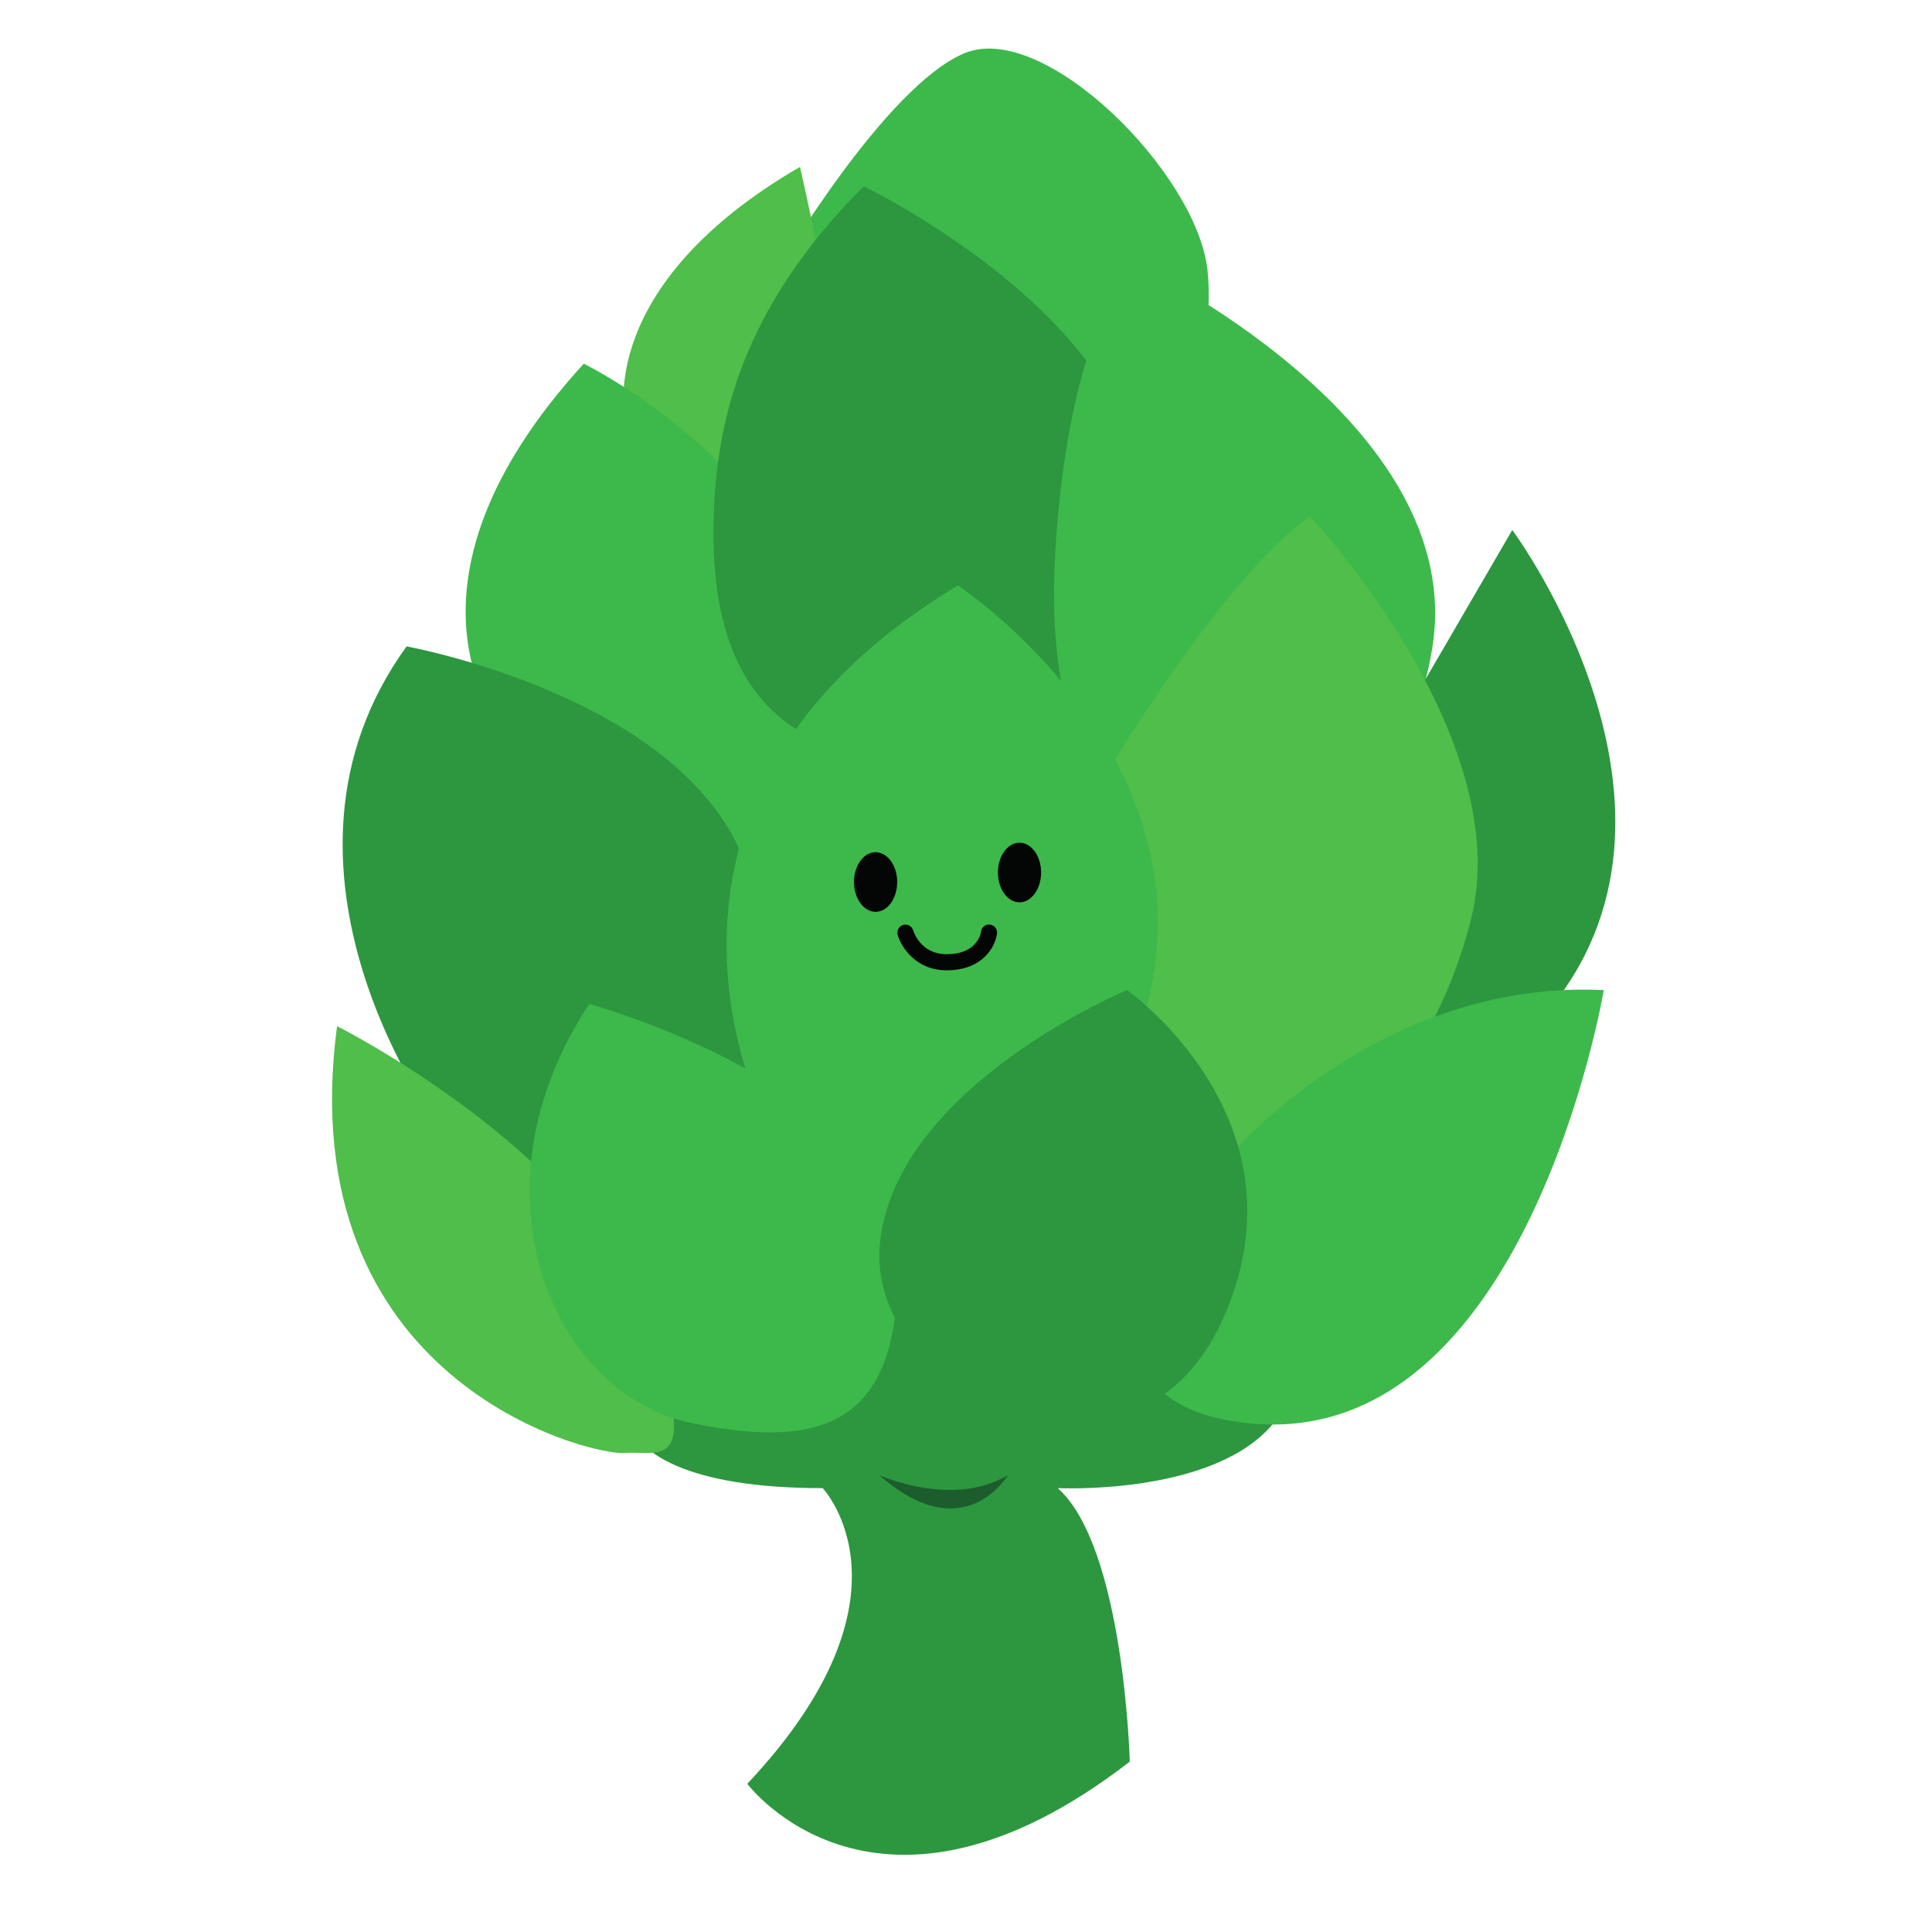 <?xml version="1.0" encoding="UTF-8" standalone="no"?>
<!-- Created with Inkscape (http://www.inkscape.org/) -->

<svg
   xmlns:dc="http://purl.org/dc/elements/1.1/"
   xmlns:cc="http://creativecommons.org/ns#"
   xmlns:rdf="http://www.w3.org/1999/02/22-rdf-syntax-ns#"
   xmlns:svg="http://www.w3.org/2000/svg"
   xmlns="http://www.w3.org/2000/svg"
   xmlns:sodipodi="http://sodipodi.sourceforge.net/DTD/sodipodi-0.dtd"
   xmlns:inkscape="http://www.inkscape.org/namespaces/inkscape"
   width="150"
   height="150"
   id="svg7496"
   version="1.1"
   inkscape:version="0.48.4 r9939"
   sodipodi:docname="champignon.svg">
  <defs 
     id="defs7498">
    <clipPath
       id="clipPath11459"
       clipPathUnits="userSpaceOnUse">
      <path
         id="path11461"
         d="m 850.859,6831.69 c 0,0 -187.066,-1.97 -265.832,-137.84 -78.761,-135.87 -106.332,-393.82 92.551,-484.4 198.883,-90.58 226.449,-66.96 226.449,-66.96 0,0 -21.66,-49.22 0,-86.64 21.661,-37.41 47.258,-179.19 112.243,-200.85 64.98,-21.66 82.7,19.69 84.67,31.51 1.97,11.81 -33.47,-5.91 -49.23,-1.97 -15.75,3.94 -25.6,43.32 -37.41,68.92 -11.82,25.6 -21.663,47.26 -13.79,70.89 7.88,23.63 49.23,84.67 45.29,102.39 0,0 269.78,66.95 326.88,194.95 57.1,127.99 66.95,295.36 -27.57,391.85 -94.52,96.49 -218.57,137.84 -277.64,135.87 0,0 15.75,39.38 27.56,53.17 0,0 -76.79,-23.63 -102.393,-49.23 0,0 -5.907,39.38 -1.969,61.04 0,0 -68.918,-39.38 -68.918,-74.82 0,0 -63.012,78.76 -131.934,53.16 0,0 51.2,-33.47 61.043,-61.04 z"
         inkscape:connector-curvature="0" />
    </clipPath>
    <clipPath
       id="clipPath11797"
       clipPathUnits="userSpaceOnUse">
      <path
         id="path11799"
         d="m 2281.39,7271.13 c 0,0 29.48,32.66 57.68,43.52 28.2,10.87 17.33,55.36 97.76,52.68 80.42,-2.69 48.04,-78.76 48.04,-78.76 0,0 44.96,18.84 99.53,5.07 54.57,-13.76 65.44,-64.46 43.7,-116.27 -21.74,-51.82 -71.21,-140.02 -160.59,-127.44 -89.37,12.59 -206.79,158.11 -186.12,221.2 z"
         inkscape:connector-curvature="0" />
    </clipPath>
    <clipPath
       id="clipPath11811"
       clipPathUnits="userSpaceOnUse">
      <path
         id="path11813"
         d="m 2467.51,7049.93 c 0,0 19.31,95.19 73.65,101.71 54.34,6.52 89.11,32.6 86.94,69.55 -2.17,36.95 2.46,67.38 -53.11,73.9 0,0 -9.92,8.7 20.51,21.74 30.43,13.04 71.38,22 94.34,-3.41 22.95,-25.41 62.15,-67.81 49.11,-114.8 -13.04,-46.98 -119.33,-119.69 -163.96,-148.69 -44.63,-28.99 -78.75,-99.24 -107.48,0 z"
         inkscape:connector-curvature="0" />
    </clipPath>
    <clipPath
       id="clipPath11825"
       clipPathUnits="userSpaceOnUse">
      <path
         id="path11827"
         d="m 2467.51,6783.07 c 0,0 67.13,155.56 45.39,246.85 -21.73,91.29 -65.21,119.54 -158.67,171.71 -93.46,52.16 -150.46,126.07 -257.81,0 -107.35,-126.07 -20.41,-219.53 38.28,-278.22 58.69,-58.69 220.05,-152.45 332.81,-140.34 z"
         inkscape:connector-curvature="0" />
    </clipPath>
    <clipPath
       id="clipPath11843"
       clipPathUnits="userSpaceOnUse">
      <path
         id="path11845"
         d="m 2793.29,7198.62 c 0,0 23.91,-131.75 63.04,-188.26 39.12,-56.52 139.1,-343.43 0,-462.98 -139.11,-119.54 -354.74,-160.75 -433.19,-143.45 -78.45,17.3 -26.52,365.23 13.15,473.87 39.66,108.64 217.89,296.08 357,320.82 z"
         inkscape:connector-curvature="0" />
    </clipPath>
    <clipPath
       id="clipPath11859"
       clipPathUnits="userSpaceOnUse">
      <path
         id="path11861"
         d="m 2384.66,6393.06 c 0,0 65.21,-21.74 128.24,32.6 63.03,54.34 93.46,123.9 93.46,178.24 0,54.34 -32.6,215.18 -110.85,267.35 -78.25,52.16 -443.41,239.09 -473.84,289.08 -30.43,49.99 -45.64,-21.74 -56.51,-65.2 -10.87,-43.48 -37.59,-164.69 -67.7,-218.2 -30.11,-53.5 -85.09,-129.58 0,-251.3 85.09,-121.72 263.32,-234.74 487.2,-232.57 z"
         inkscape:connector-curvature="0" />
    </clipPath>
    <clipPath
       id="clipPath11493"
       clipPathUnits="userSpaceOnUse">
      <path
         id="path11495"
         d="m 4003.03,7499.29 c -169.8,4.36 -332.79,-105.57 -362.63,-190.49 -29.84,-84.92 -94.1,-330.5 -117.05,-381 -22.95,-50.49 -169.84,-234.1 -183.61,-348.86 -13.77,-114.75 34.42,-410.82 403.94,-456.73 369.52,-45.9 599.03,71.15 647.23,289.19 48.2,218.04 -89.51,507.22 -100.99,562.31 -11.47,55.08 71.15,516.4 -286.89,525.58 z"
         inkscape:connector-curvature="0" />
    </clipPath>
    <clipPath
       id="clipPath11565"
       clipPathUnits="userSpaceOnUse">
      <path
         id="path11567"
         d="m 5470.49,6976.77 c -107.65,26.44 -398.48,47.21 -500.46,-234.18 -101.98,-281.39 136.59,-508.95 258.73,-559.01 153.6,-62.95 394.7,-98.2 638.32,37.77 243.62,135.98 288.95,460.81 166.19,602.45 -122.75,141.64 -251.17,228.51 -562.78,152.97 z"
         inkscape:connector-curvature="0" />
    </clipPath>
    <clipPath
       id="clipPath11889"
       clipPathUnits="userSpaceOnUse">
      <path
         id="path11891"
         d="m 7358.51,6565.15 c -1.91,-11.65 -4.42,-23.57 -7.91,-35.55 -22.63,-77.81 -64.54,-5.94 -109.7,-23.7 -45.16,-17.76 -18.64,-74.88 -95.02,-100.19 -76.37,-25.32 -106.85,88.06 -189.34,55.24 -73.74,-29.34 -74.39,34.08 -120.61,32.38 -46.21,-1.69 -56.22,-28.94 -84.26,-61.72 -28.04,-32.78 -92.32,5.1 -134.92,38.19 -27.53,21.38 -32.3,63.5 -32.25,90.71 -15.21,-99.32 25.77,-275.33 160.49,-347.35 153.45,-82.04 190.11,-73.56 190.11,-73.56 0,0 57.04,-88.35 43.61,-118.08 -13.44,-29.74 -65.56,-138.33 -13.81,-192.28 51.75,-53.95 96.66,-14.93 96.66,-14.93 0,0 -69.06,-12.31 -74.86,41.61 -5.81,53.92 14.24,57.89 14.24,57.89 0,0 53.5,-31.24 73.96,-13.2 0,0 -48.46,18.09 -53.35,43.59 -4.9,25.5 -0.1,56.57 6.68,66.13 6.78,9.56 62.05,46.97 41.39,142.06 0,0 176.48,39.37 250.01,131.03 55.11,68.71 62.13,190.21 38.88,281.73 z"
         inkscape:connector-curvature="0" />
    </clipPath>
    <clipPath
       id="clipPath11763"
       clipPathUnits="userSpaceOnUse">
      <path
         id="path11765"
         d="m 925.598,5230.68 c -82.36,-2.22 -420.496,-128.97 -420.684,-442.94 -0.168,-281.56 200.324,-469.65 471.875,-489.68 271.551,-20.03 581.621,194.31 583.171,505.26 1.69,340.56 -378.39,420.69 -438.49,427.36 0,0 28.93,75.68 82.35,117.97 0,0 -55.64,6.68 -93.48,-11.13 0,0 -2.23,55.65 -24.48,120.2 0,0 -91.262,-62.33 -106.844,-84.58 0,0 -51.196,35.61 -84.582,51.19 0,0 42.293,-155.81 31.164,-193.65 z"
         inkscape:connector-curvature="0" />
    </clipPath>
    <clipPath
       id="clipPath11597"
       clipPathUnits="userSpaceOnUse">
      <path
         id="path11599"
         d="m 4172.82,5122.8 c -27.71,-1.85 -61.7,30.85 -64.07,47.46 -2.37,16.61 21.36,80.68 47.46,111.53 26.1,30.85 116.28,90.18 116.28,102.04 0,11.87 -40.34,42.71 -59.33,36.78 -18.98,-5.93 -54.58,-36.78 -54.58,-36.78 0,0 35.6,66.44 47.46,78.31 11.87,11.86 -64.4,49.83 -97.45,47.46 0,0 -113.74,-106.79 -137.47,-168.48 -23.73,-61.7 -23.73,-144.16 -40.35,-156.33 -16.61,-12.16 -73.56,-50.13 -116.27,-61.99 -42.72,-11.87 -154.25,-27.29 -237.3,-77.72 -83.06,-50.42 -161.37,-131.52 -170.86,-200.13 -9.49,-68.61 23.73,-213.36 121.02,-296.42 97.3,-83.06 277.64,-147.13 353.58,-144.75 75.94,2.37 123.4,37.96 123.4,37.96 0,0 80.68,-35.59 144.75,-4.74 0,0 59.33,-23.73 140.01,14.24 80.68,37.96 287.13,189.84 246.79,439 -40.34,249.17 -161.36,261.41 -187.47,263.6 -26.1,2.18 -140,-28.67 -175.6,-31.04 z"
         inkscape:connector-curvature="0" />
    </clipPath>
    <clipPath
       id="clipPath12061"
       clipPathUnits="userSpaceOnUse">
      <path
         id="path12063"
         d="m 5357,5573.74 c 0,0 -47.6,9.52 -55.21,-28.55 0,0 -38.08,-7.62 -30.46,-55.21 0,0 -11.54,-95.19 -1.01,-159.92 10.53,-64.73 52.41,-220.83 54.31,-258.91 0,0 -9.52,-34.27 1.91,-45.69 0,0 7.61,-108.52 -1.91,-190.38 -9.52,-81.86 -1.9,-197.99 5.71,-218.93 0,0 3.81,-43.79 26.66,-53.31 0,0 -26.66,-51.4 19.03,-60.92 0,0 38.08,-47.59 60.92,-53.3 22.85,-5.71 53.31,-36.17 66.64,-34.27 13.32,1.9 89.47,-11.42 127.55,36.17 38.07,47.6 62.82,62.83 60.92,83.77 -1.9,20.94 0,36.17 9.52,45.69 9.52,9.52 13.32,39.98 0,62.82 0,0 26.65,9.52 26.65,60.92 0,51.4 22.93,98.71 23.52,156.11 0.74,72.34 -16.39,138.37 -25.42,197.99 -13,85.72 -116.13,352.2 -194.19,441.68 -78.05,89.47 -114.22,62.82 -114.22,62.82 0,0 -32.37,36.17 -60.92,11.42 z"
         inkscape:connector-curvature="0" />
    </clipPath>
    <clipPath
       id="clipPath11933"
       clipPathUnits="userSpaceOnUse">
      <path
         id="path11935"
         d="m 6632.27,4588.65 c 0,0 -25.37,72.71 20.29,93 0,0 -20.29,43.97 16.91,67.64 0,0 -16.91,50.73 13.53,59.19 0,0 -23.68,32.13 8.45,52.42 0,0 -15.22,45.66 18.6,64.26 0,0 -18.6,52.42 18.6,64.26 0,0 -20.29,39.94 13.53,57.17 0,0 -16.91,42.6 15.22,57.81 0,0 -21.98,37.21 25.37,59.19 0,0 -11.84,33.82 21.98,50.73 0,0 -11.84,42.28 30.44,55.8 0,0 1.69,30.44 28.74,35.52 0,0 -10.14,55.8 45.66,69.33 0,0 -13.53,28.74 49.04,42.27 0,0 -27.05,32.13 -27.05,57.5 l 52.42,-43.97 c 0,0 6.76,23.67 13.53,43.97 0,0 13.52,-45.66 18.6,-49.04 5.07,-3.38 18.6,16.91 32.13,-1.69 0,0 32.12,40.58 42.27,50.73 0,0 -1.69,-45.66 -20.29,-62.57 0,0 38.89,-3.38 50.73,1.69 0,0 -21.98,-20.29 -32.13,-25.36 0,0 33.82,-8.46 11.84,-38.9 0,0 40.58,-25.36 11.83,-59.18 0,0 47.65,-38.9 10.3,-67.64 0,0 21.83,-38.9 -8.61,-64.26 0,0 28.75,-35.51 -1.69,-69.33 0,0 33.82,-30.44 0,-57.5 0,0 35.51,-45.66 -13.52,-84.55 0,0 27.05,-42.27 -13.53,-71.02 0,0 33.82,-32.13 -6.77,-60.88 0,0 23.68,-42.27 -15.22,-65.95 0,0 27.06,-50.73 -28.74,-67.64 0,0 49.04,-81.17 -13.53,-93 0,0 -20.29,-74.41 -79.48,-65.95 0,0 -19.64,-71.03 -60.55,-54.12 0,0 -56.13,-65.95 -95.02,-18.6 0,0 -86.24,-18.6 -101.46,50.73 0,0 -84.55,27.06 -52.42,87.94 z"
         inkscape:connector-curvature="0" />
    </clipPath>
    <clipPath
       id="clipPath11627"
       clipPathUnits="userSpaceOnUse">
      <path
         id="path11629"
         d="m 2223.84,3484.33 c 0,0 246.71,55.6 288.41,90.35 42.03,35.02 121.28,171.52 93.81,274.5 0,0 180.69,34.75 205.01,0 0,0 -79.92,-170.26 -132.04,-218.91 -52.12,-48.64 0,-90.74 48.65,-95.75 48.65,-5.01 114.67,-50.19 114.67,-50.19 0,0 -441.29,-215.43 -618.51,0 z"
         inkscape:connector-curvature="0" />
    </clipPath>
    <clipPath
       id="clipPath11639"
       clipPathUnits="userSpaceOnUse">
      <path
         id="path11641"
         d="m 2314.19,3484.33 c 0,0 -166.79,145.94 -406.55,-86.86 -239.75,-232.81 -236.28,-451.72 -208.48,-521.21 27.8,-69.5 180.69,-271.03 271.03,-208.49 0,0 277.98,-211.95 531.63,0 0,0 135.52,-113.5 333.58,37.07 0,0 170.26,-44.02 298.82,199.22 128.57,243.23 -52.12,531.63 -128.56,590.7 -76.45,59.07 -191.11,0 -205.01,-31.27 0,0 -104.24,138.98 -211.96,-17.38 0,0 -79.92,170.26 -274.5,38.22 z"
         inkscape:connector-curvature="0" />
    </clipPath>
    <clipPath
       id="clipPath11991"
       clipPathUnits="userSpaceOnUse">
      <path
         id="path11993"
         d="m 5662.36,3891.14 c -86.84,-12.36 -238.23,-43.25 -346.36,-247.17 -108.14,-203.91 -228.64,-308.96 -253.35,-528.32 -24.72,-219.37 -6.18,-559.23 274.97,-549.96 281.16,9.27 343.6,169.93 324.74,336.77 -18.86,166.84 -201.15,342.95 -219.69,407.83 -18.54,64.88 -24.72,135.95 -12.36,163.75 12.36,27.81 299.7,166.84 293.52,302.79 -6.18,135.94 -61.47,114.31 -61.47,114.31 z"
         inkscape:connector-curvature="0" />
    </clipPath>
    <clipPath
       id="clipPath12017"
       clipPathUnits="userSpaceOnUse">
      <path
         id="path12019"
         d="m 6678.13,3172.89 c 0,0 92.8,-126.71 139.2,-137.42 46.4,-10.71 73.17,39.26 78.53,78.53 5.35,39.26 57.11,64.25 64.25,37.48 7.14,-26.77 -14.28,-122.52 33.91,-117.48 48.18,5.04 101.73,101.41 105.29,110.34 3.57,8.92 112.44,-17.73 91.02,-40.99 -21.41,-23.26 -58.89,-51.82 -53.54,-78.59 5.36,-26.77 73.18,-24.98 139.21,33.91 66.03,58.9 15.75,-45.63 0,-50.51 -15.75,-4.87 -139.21,-58.35 -153.48,-108.33 -14.28,-49.97 55.32,-160.62 48.18,-176.68 -7.14,-16.06 -94.59,-73.17 -192.75,-76.74 -98.15,-3.57 -192.74,33.91 -198.1,64.25 -5.35,30.34 44.62,149.67 19.63,198.87 -24.98,49.2 -139.2,175.91 -194.53,193.76 -55.32,17.85 46.4,66.03 73.18,69.6 z"
         inkscape:connector-curvature="0" />
    </clipPath>
    <clipPath
       id="clipPath12219"
       clipPathUnits="userSpaceOnUse">
      <path
         id="path12221"
         d="m 2198.71,1333.97 c 0,0 41.77,-105.05 0,-151.39 -41.77,-46.34 -196.25,-308.959 222.67,-308.959 352.34,0 228.12,256.439 182.67,302.779 -45.46,46.35 -10.16,145.21 0,176.11 10.15,30.9 -406.82,216.27 -405.34,-18.54 z"
         inkscape:connector-curvature="0" />
    </clipPath>
    <clipPath
       id="clipPath12231"
       clipPathUnits="userSpaceOnUse">
      <path
         id="path12233"
         d="m 2424.19,1921 c -310.65,-8.05 -557.68,-239.11 -548.41,-394.53 9.27,-155.42 92.81,-260.47 322.93,-238.84 230.12,21.63 591.6,-58.16 705.92,-2.82 114.31,55.34 234.81,654.73 -480.44,636.19 z"
         inkscape:connector-curvature="0" />
    </clipPath>
  </defs>
  <sodipodi:namedview
     id="base"
     pagecolor="#ffffff"
     bordercolor="#666666"
     borderopacity="1.0"
     inkscape:pageopacity="0.0"
     inkscape:pageshadow="2"
     inkscape:zoom="1.9445436"
     inkscape:cx="27.293245"
     inkscape:cy="120.47656"
     inkscape:current-layer="layer1"
     showgrid="true"
     inkscape:document-units="px"
     inkscape:grid-bbox="true"
     inkscape:window-width="1280"
     inkscape:window-height="748"
     inkscape:window-x="0"
     inkscape:window-y="0"
     inkscape:window-maximized="1" />
  <g
     id="layer1"
     inkscape:label="Layer 1"
     inkscape:groupmode="layer"
     transform="translate(0,86)">
    <g
       transform="translate(921.732,-9.394)"
       id="g9616">
      <path
         inkscape:connector-curvature="0"
         d="m -857.862,38.931 c 0,0 7.923,8.321 -5.85,22.955 0,0 10.037,13.486 29.695,-1.721 0,0 -0.427,-16.643 -5.593,-21.234 0,0 11.477,0.574 16.355,-4.591 4.878,-5.165 -3.73,-9.181 -9.469,-10.616 -5.739,-1.435 -24.964,0.286 -33.571,2.295 -8.609,2.009 -12.446,12.93 8.432,12.912"
         style="fill:#2c973f;fill-opacity:1;fill-rule:nonzero;stroke:none"
         id="path12255" />
      <path
         inkscape:connector-curvature="0"
         d="m -853.46,37.926 c 0,0 5.673,2.583 9.976,0 0,0 -3.382,5.811 -9.976,0"
         style="fill:#1c5c2d;fill-opacity:1;fill-rule:nonzero;stroke:none"
         id="path12257" />
      <path
         inkscape:connector-curvature="0"
         d="m -861.346,-55.686 c 0,0 8.316,-14.204 14.487,-16.786 6.173,-2.583 18.009,9.254 18.869,16.786 0.861,7.532 -3.442,18.293 -13.342,13.342 -9.899,-4.95 -20.014,-13.342 -20.014,-13.342"
         style="fill:#3cb94a;fill-opacity:1;fill-rule:nonzero;stroke:none"
         id="path12259" />
      <path
         inkscape:connector-curvature="0"
         d="m -873.205,-44.28 c 0,0 -2.344,-10.115 13.581,-19.369 0,0 3.07,13.127 2.826,17.646 -0.244,4.52 -8.899,12.697 -16.407,1.722"
         style="fill:#4fbe4a;fill-opacity:1;fill-rule:nonzero;stroke:none"
         id="path12261" />
      <path
         inkscape:connector-curvature="0"
         d="m -882.677,-19.962 c 0,0 -9.658,-10.975 6.268,-28.407 0,0 22.166,10.761 19.369,31.205 -2.799,20.444 -21.359,6.886 -25.636,-2.797"
         style="fill:#3cb94a;fill-opacity:1;fill-rule:nonzero;stroke:none"
         id="path12263" />
      <path
         inkscape:connector-curvature="0"
         d="m -866.32,-36.534 c 0.234,-7.029 1.961,-15.925 11.645,-25.609 0,0 20.585,9.9 21.483,23.672 0.899,13.773 -5.126,22.166 -10.506,21.305 -5.38,-0.861 -23.374,3.251 -22.621,-19.369"
         style="fill:#2c973f;fill-opacity:1;fill-rule:nonzero;stroke:none"
         id="path12265" />
      <path
         inkscape:connector-curvature="0"
         d="m -828.426,-12.924 c -7.394,0.241 -12.562,-5.81 -11.271,-22.38 1.291,-16.571 6.05,-20.875 6.05,-20.875 0,0 26.019,12.266 23.111,29.913 -2.906,17.647 -17.89,13.342 -17.89,13.342"
         style="fill:#3cb94a;fill-opacity:1;fill-rule:nonzero;stroke:none"
         id="path12267" />
      <path
         inkscape:connector-curvature="0"
         d="m -887.17,11.458 c -0.598,-0.495 -15.459,-20.66 -2.995,-37.876 0,0 23.864,4.304 26.88,18.937 3.015,14.634 -2.58,36.585 -23.885,18.939"
         style="fill:#2c973f;fill-opacity:1;fill-rule:nonzero;stroke:none"
         id="path12269" />
      <path
         inkscape:connector-curvature="0"
         d="m -815.204,-16.735 10.886,-18.723 c 0,0 16.786,22.596 1.722,38.521 -15.065,15.925 -14.241,-13.557 -12.609,-19.799"
         style="fill:#2c973f;fill-opacity:1;fill-rule:nonzero;stroke:none"
         id="path12271" />
      <path
         inkscape:connector-curvature="0"
         d="m -835.306,-17.38 c 0,0 8.607,-14.419 15.279,-19.154 0,0 16.141,17.17 12.482,31.396 -3.659,14.227 -13.989,22.19 -20.875,17.025 -6.886,-5.165 -12.051,-16.786 -6.886,-29.267"
         style="fill:#4fbe4a;fill-opacity:1;fill-rule:nonzero;stroke:none"
         id="path12273" />
      <path
         inkscape:connector-curvature="0"
         d="m -861.817,11.458 c 0,0 -14.162,-25.395 14.46,-42.611 0,0 23.811,15.71 12.444,38.521 -11.367,22.813 -24.267,11.435 -26.904,4.09"
         style="fill:#3cb94a;fill-opacity:1;fill-rule:nonzero;stroke:none"
         id="path12275" />
      <path
         inkscape:connector-curvature="0"
         d="m -895.562,3.064 c 0,0 18.73,9.431 23.671,22.166 4.943,12.735 1.461,10.76 -1.314,10.975 -2.775,0.215 -26.016,-5.595 -22.358,-33.141"
         style="fill:#4fbe4a;fill-opacity:1;fill-rule:nonzero;stroke:none"
         id="path12277" />
      <path
         inkscape:connector-curvature="0"
         d="m -875.98,1.343 c 0,0 23.546,6.456 23.933,19.369 0.386,12.911 -5.21,15.377 -15.97,13.176 -10.76,-2.201 -17.646,-17.911 -7.963,-32.545"
         style="fill:#3cb94a;fill-opacity:1;fill-rule:nonzero;stroke:none"
         id="path12279" />
      <path
         inkscape:connector-curvature="0"
         d="m -826.699,13.609 c 0,0 11.621,-14.204 29.484,-13.343 0,0 -6.026,35.945 -27.681,33.621 -17.549,-1.883 -1.802,-20.279 -1.802,-20.279"
         style="fill:#3cb94a;fill-opacity:1;fill-rule:nonzero;stroke:none"
         id="path12281" />
      <path
         inkscape:connector-curvature="0"
         d="m -834.23,0.266 c 0,0 -17.648,7.317 -19.154,19.369 -1.506,12.051 19.565,21.733 26.569,6.239 7.004,-15.492 -7.415,-25.608 -7.415,-25.608"
         style="fill:#2c973f;fill-opacity:1;fill-rule:nonzero;stroke:none"
         id="path12283" />
      <path
         inkscape:connector-curvature="0"
         d="m -840.9,-8.865 c 0,1.279 -0.749,2.315 -1.676,2.315 -0.926,0.001 -1.678,-1.035 -1.678,-2.312 0,-1.279 0.749,-2.315 1.675,-2.316 0.926,0 1.678,1.035 1.679,2.314"
         style="fill:#040606;fill-opacity:1;fill-rule:nonzero;stroke:none"
         id="path12285" />
      <path
         inkscape:connector-curvature="0"
         d="m -852.074,-8.127 c 0,1.278 -0.749,2.315 -1.675,2.315 -0.926,0.001 -1.679,-1.035 -1.679,-2.312 0,-1.279 0.749,-2.315 1.675,-2.316 0.926,0 1.679,1.035 1.679,2.314"
         style="fill:#040606;fill-opacity:1;fill-rule:nonzero;stroke:none"
         id="path12287" />
      <path
         inkscape:connector-curvature="0"
         d="m -848.232,-1.271 c -2.394,0 -3.534,-1.802 -3.803,-2.755 -0.092,-0.334 0.101,-0.677 0.434,-0.771 0.326,-0.092 0.675,0.099 0.769,0.429 0.026,0.087 0.575,1.847 2.601,1.847 0,0 0,0 0,0 2.426,-0.001 2.658,-1.684 2.666,-1.755 0.043,-0.343 0.35,-0.594 0.696,-0.545 0.342,0.041 0.587,0.352 0.545,0.696 -0.12,0.986 -1.09,2.853 -3.906,2.854 0,0 0,0 0,0"
         style="fill:#040606;fill-opacity:1;fill-rule:nonzero;stroke:none"
         id="path12289" />
    </g>
  </g>
</svg>
